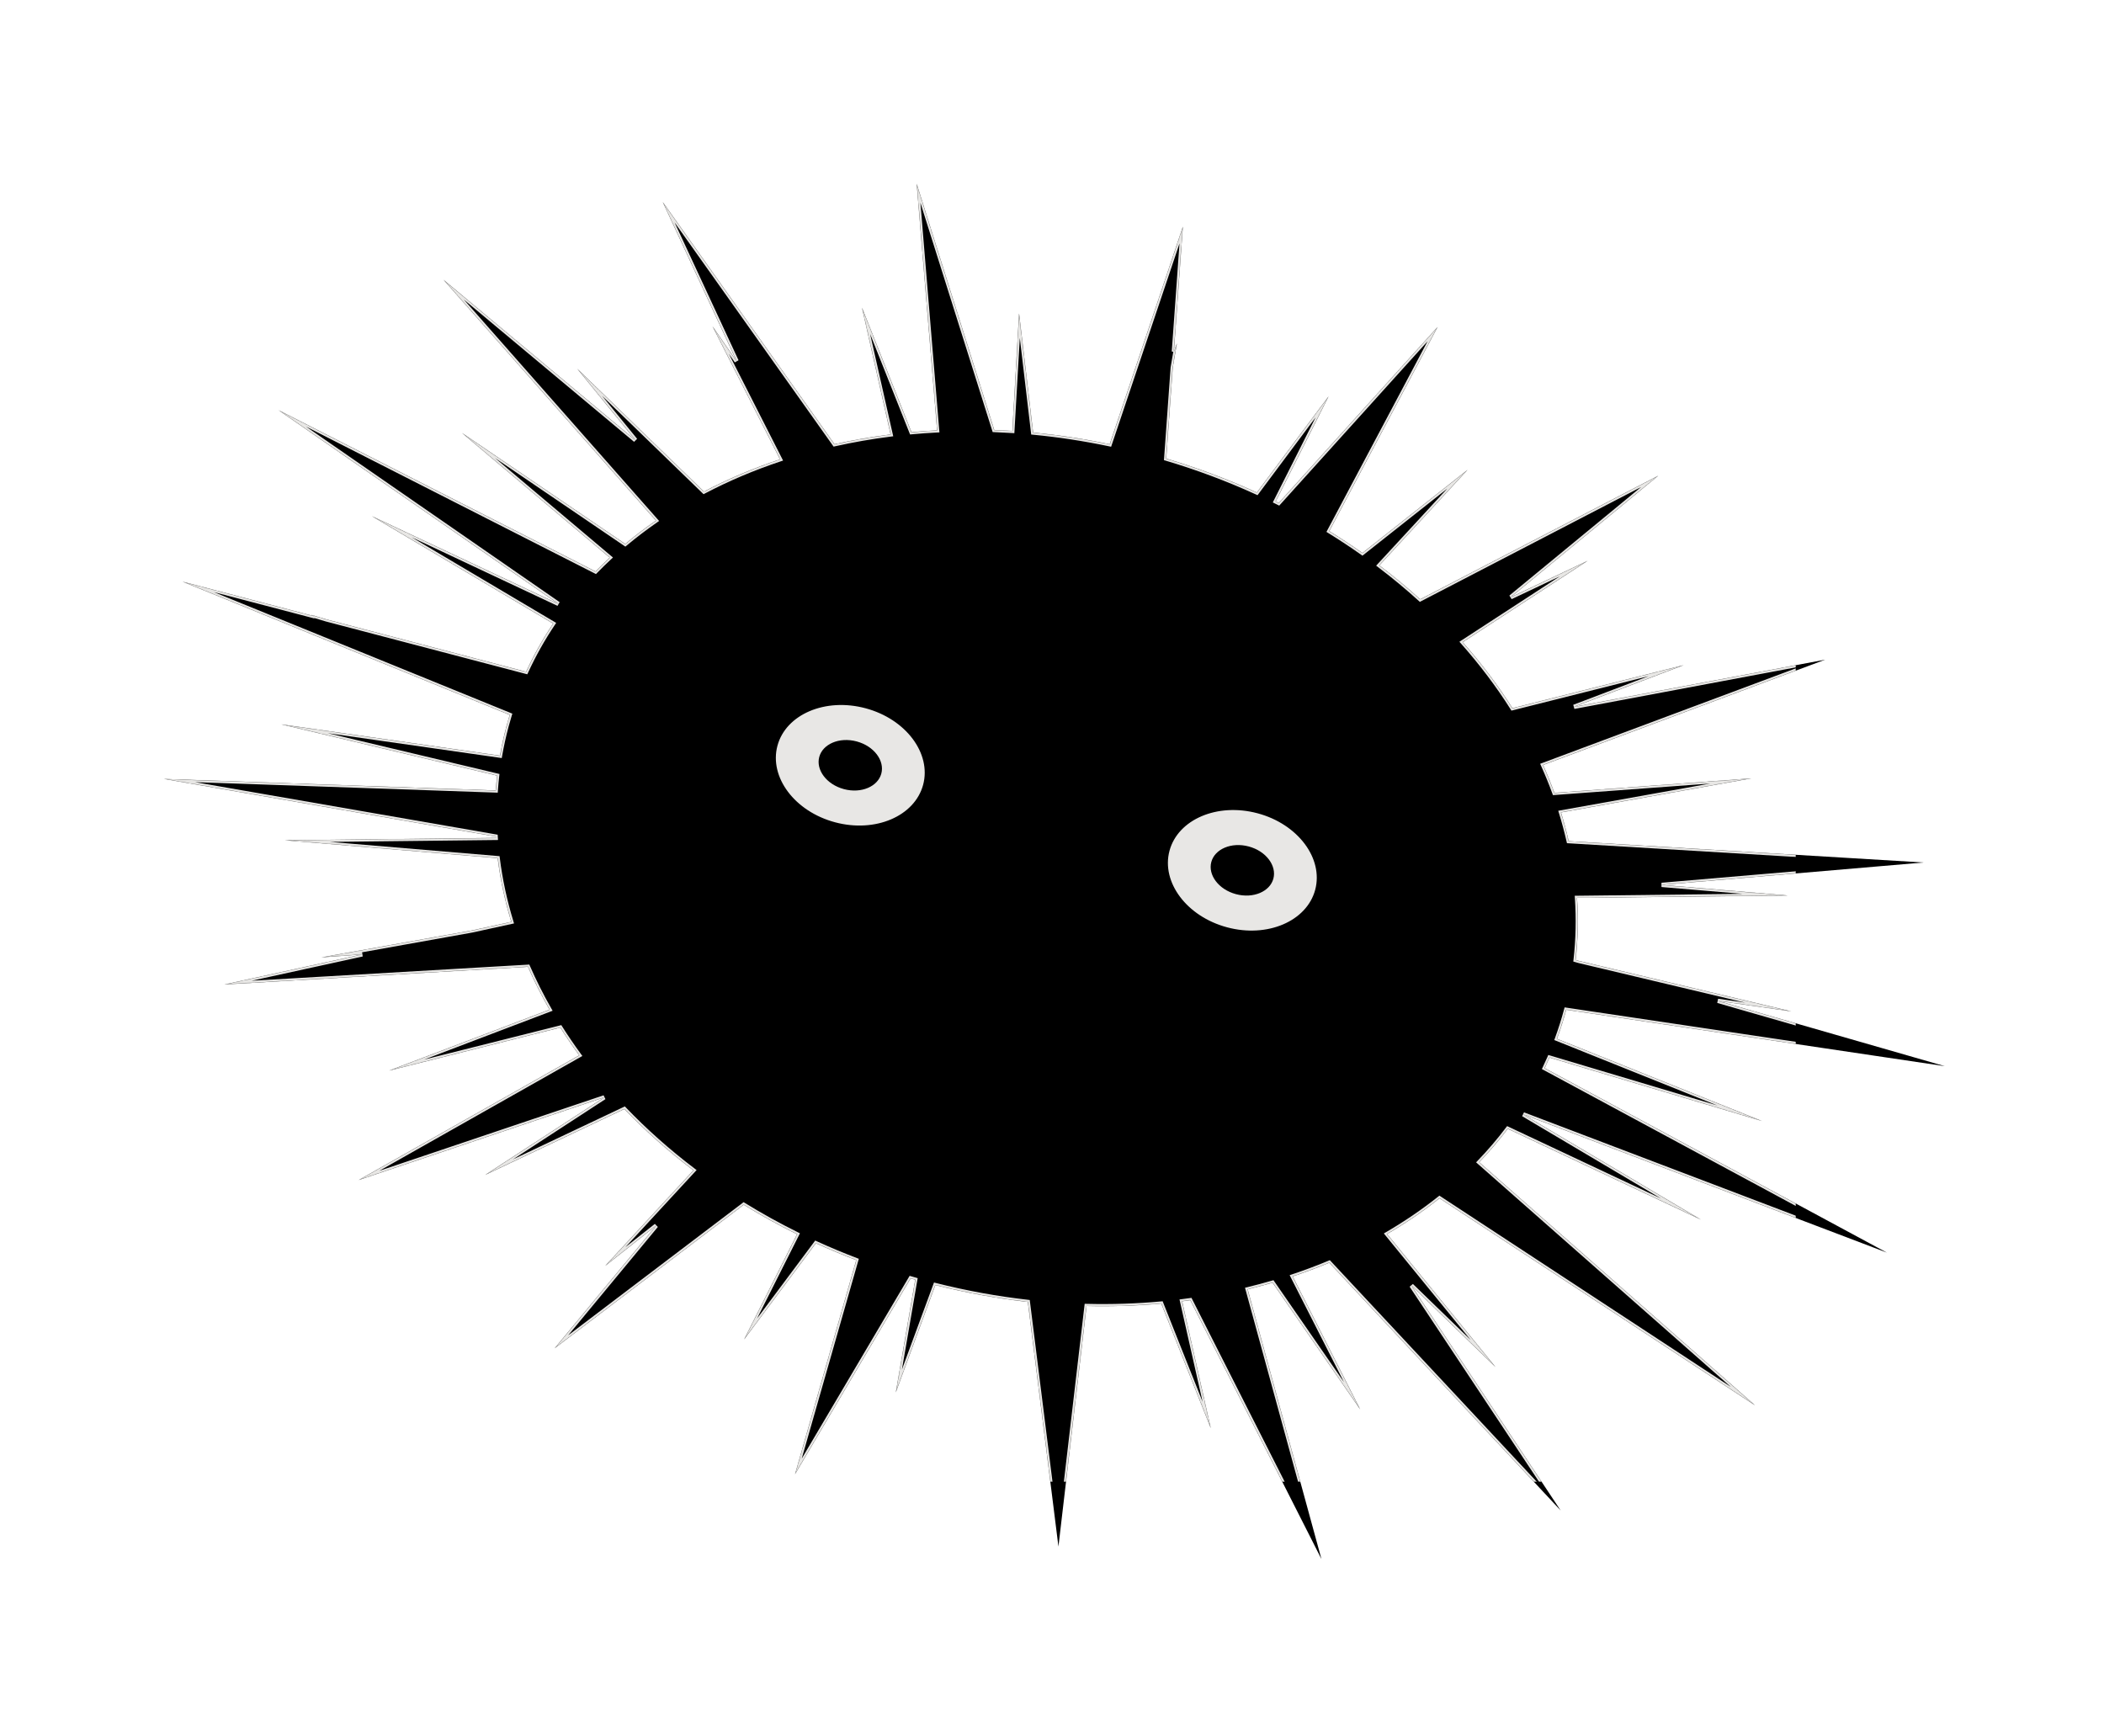 <svg width="3515" height="2901" viewBox="0 0 3515 2901" fill="none" xmlns="http://www.w3.org/2000/svg">
<mask id="path-1-inside-1_250_1361" fill="white">
<path fill-rule="evenodd" clip-rule="evenodd" d="M2220.74 887.43L2401.66 546.381L2136.27 840.386C2134.58 839.54 2132.89 838.698 2131.2 837.86L2219.6 662.243L2099.73 822.899C2051.64 800.933 2001.06 781.895 1948.3 766.204L1959.22 614.151L1966.17 573.816L1961.14 587.494L1976.12 378.83L1853.89 742.277C1810.97 733.258 1768.24 726.785 1725.97 722.75L1702.49 523.685L1691.24 719.976C1681.15 719.326 1671.08 718.816 1661.05 718.443L1531.45 307.098L1565.56 719.061C1551.19 719.79 1536.91 720.805 1522.74 722.103L1440.07 514.042L1487.88 725.89C1456 729.902 1424.73 735.361 1394.18 742.209L1107.19 337.56L1230.57 603.437L1190.38 545.309L1303.15 767.449C1258.55 782.302 1216.01 800.331 1176.02 821.329L964.331 616.119L1061.61 735.468L741.012 467.508L1095.8 869.824C1078 882.152 1060.9 895.163 1044.56 908.833L771.808 723.378L1018.64 931.653C1010.52 939.184 1002.61 946.894 994.928 954.776L465.466 685.397L932.916 1009.03L621.224 862.397L924.089 1041.88C906.953 1067.46 891.836 1094.33 878.925 1122.42L544.967 1034.81L519.158 1027.1L525.926 1029.81L305.032 971.865L851.55 1194.48C849.697 1200.57 847.941 1206.71 846.284 1212.9C841.863 1229.4 838.215 1245.96 835.321 1262.56L470.073 1210.29L830.516 1295.94C829.577 1304.2 828.82 1312.46 828.243 1320.73L273.966 1301.46L828.014 1397.71C828.062 1398.46 828.11 1399.21 828.161 1399.96L476.112 1403.96L831.399 1433.83C835.847 1469.63 843.51 1505.18 854.195 1540.24L788.423 1554.61L537.013 1599.65L605.196 1594.62L375.029 1644.89L882.013 1615.36C892.602 1639.59 904.635 1663.48 918.045 1686.93L650.113 1788.8L936.087 1716.91C945.995 1732.59 956.525 1748.04 967.655 1763.25L599.239 1971.65L1009.49 1833.48L810.469 1963.14L1043.1 1852.99C1077.96 1889.36 1116.53 1923.69 1158.44 1955.47L1011.07 2115.07L1096.25 2047.73L926.676 2252.7L1242.48 2012.96C1271.02 2030.54 1300.75 2047.01 1331.59 2062.26L1243.16 2237.93L1363.06 2077.22C1385.01 2087.25 1407.48 2096.67 1430.45 2105.44L1328.24 2463.07L1521.33 2135.93C1523.89 2136.68 1526.45 2137.41 1529.02 2138.14L1496.58 2326.35L1562.6 2147.14C1614.4 2160.21 1666.06 2169.55 1717.12 2175.32L1768.26 2584.06L1815.27 2182.1C1857.55 2183.15 1899.22 2181.75 1940 2178.02L2022.69 2386.13L1974.87 2174.23C1979.41 2173.66 1983.95 2173.06 1988.47 2172.43L2207.64 2604.93L2084.38 2154.23C2098.42 2150.84 2112.3 2147.14 2126 2143.16L2272.38 2354.86L2159.59 2132.68C2180.44 2125.74 2200.83 2118.11 2220.73 2109.8L2607.32 2523.82L2357.95 2147.87L2498.43 2284.05L2317.33 2061.87C2348.32 2043.81 2377.59 2023.86 2404.9 2002.15L2931.81 2347.93L2471.2 1941.89C2488.26 1924.12 2504.2 1905.48 2518.92 1886L2841.53 2037.77L2544.75 1861.9L3152.26 2092.91L2580.59 1784.67C2583.37 1778.85 2586.05 1772.96 2588.63 1767.03L2943.6 1873.07L2601.16 1735.71C2606.95 1719.89 2612.08 1703.72 2616.5 1687.22C2616.5 1687.21 2616.5 1687.2 2616.51 1687.19L3249.09 1781.4L2869.84 1672.3L2992.68 1689.88L2637.7 1605.52L2632.29 1603.97C2636.21 1569.39 2636.93 1534.73 2634.63 1500.21L2986.64 1496.21L2776 1478.5L3213.7 1441.08L2620.69 1405.41C2617.04 1389.34 2612.76 1373.36 2607.85 1357.47L2925.74 1300.52L2596.82 1324.76C2591.09 1309.11 2584.77 1293.58 2577.86 1278.19L3049.22 1102.2L2629.58 1180.97L2812.64 1111.37L2526.72 1183.24C2502.58 1145.06 2474.76 1108.18 2443.56 1073.02L2652.29 937.027L2523.89 997.828L2770.28 794.864L2372.6 1001.31C2350.98 981.66 2328.21 962.747 2304.35 944.659L2451.68 785.104L2276.06 923.951C2258.17 911.313 2239.72 899.128 2220.74 887.43Z"/>
</mask>
<path fill-rule="evenodd" clip-rule="evenodd" d="M2220.74 887.43L2401.66 546.381L2136.27 840.386C2134.58 839.54 2132.89 838.698 2131.2 837.86L2219.6 662.243L2099.73 822.899C2051.64 800.933 2001.06 781.895 1948.3 766.204L1959.22 614.151L1966.17 573.816L1961.14 587.494L1976.12 378.83L1853.89 742.277C1810.97 733.258 1768.24 726.785 1725.97 722.75L1702.49 523.685L1691.24 719.976C1681.15 719.326 1671.08 718.816 1661.05 718.443L1531.45 307.098L1565.56 719.061C1551.19 719.79 1536.91 720.805 1522.74 722.103L1440.07 514.042L1487.88 725.89C1456 729.902 1424.73 735.361 1394.18 742.209L1107.19 337.56L1230.57 603.437L1190.38 545.309L1303.15 767.449C1258.55 782.302 1216.01 800.331 1176.02 821.329L964.331 616.119L1061.61 735.468L741.012 467.508L1095.8 869.824C1078 882.152 1060.9 895.163 1044.56 908.833L771.808 723.378L1018.64 931.653C1010.52 939.184 1002.61 946.894 994.928 954.776L465.466 685.397L932.916 1009.03L621.224 862.397L924.089 1041.88C906.953 1067.46 891.836 1094.33 878.925 1122.42L544.967 1034.81L519.158 1027.1L525.926 1029.81L305.032 971.865L851.55 1194.48C849.697 1200.57 847.941 1206.71 846.284 1212.9C841.863 1229.4 838.215 1245.96 835.321 1262.56L470.073 1210.29L830.516 1295.94C829.577 1304.2 828.82 1312.46 828.243 1320.73L273.966 1301.46L828.014 1397.71C828.062 1398.46 828.11 1399.21 828.161 1399.96L476.112 1403.96L831.399 1433.83C835.847 1469.63 843.51 1505.18 854.195 1540.24L788.423 1554.61L537.013 1599.65L605.196 1594.62L375.029 1644.89L882.013 1615.36C892.602 1639.59 904.635 1663.48 918.045 1686.93L650.113 1788.8L936.087 1716.91C945.995 1732.59 956.525 1748.04 967.655 1763.25L599.239 1971.65L1009.49 1833.48L810.469 1963.14L1043.1 1852.99C1077.96 1889.36 1116.53 1923.69 1158.44 1955.47L1011.07 2115.07L1096.25 2047.73L926.676 2252.7L1242.48 2012.96C1271.02 2030.54 1300.75 2047.01 1331.59 2062.26L1243.16 2237.93L1363.06 2077.22C1385.01 2087.25 1407.48 2096.67 1430.45 2105.44L1328.24 2463.07L1521.33 2135.93C1523.89 2136.68 1526.45 2137.41 1529.02 2138.14L1496.58 2326.35L1562.6 2147.14C1614.4 2160.21 1666.06 2169.55 1717.12 2175.32L1768.26 2584.06L1815.27 2182.1C1857.55 2183.15 1899.22 2181.75 1940 2178.02L2022.69 2386.13L1974.87 2174.23C1979.41 2173.66 1983.95 2173.06 1988.47 2172.43L2207.64 2604.93L2084.38 2154.23C2098.42 2150.84 2112.3 2147.14 2126 2143.16L2272.38 2354.86L2159.59 2132.68C2180.44 2125.74 2200.83 2118.11 2220.73 2109.8L2607.32 2523.82L2357.95 2147.87L2498.43 2284.05L2317.33 2061.87C2348.32 2043.81 2377.59 2023.86 2404.9 2002.15L2931.81 2347.93L2471.2 1941.89C2488.26 1924.12 2504.2 1905.48 2518.92 1886L2841.53 2037.77L2544.75 1861.9L3152.26 2092.91L2580.59 1784.67C2583.37 1778.85 2586.05 1772.96 2588.63 1767.03L2943.6 1873.07L2601.16 1735.71C2606.95 1719.89 2612.08 1703.72 2616.5 1687.22C2616.5 1687.21 2616.5 1687.2 2616.51 1687.19L3249.09 1781.4L2869.84 1672.3L2992.68 1689.88L2637.7 1605.52L2632.29 1603.97C2636.21 1569.39 2636.93 1534.73 2634.63 1500.21L2986.64 1496.21L2776 1478.5L3213.7 1441.08L2620.69 1405.41C2617.04 1389.34 2612.76 1373.36 2607.85 1357.47L2925.74 1300.52L2596.82 1324.76C2591.09 1309.11 2584.77 1293.58 2577.86 1278.19L3049.22 1102.2L2629.58 1180.97L2812.64 1111.37L2526.72 1183.24C2502.58 1145.06 2474.76 1108.18 2443.56 1073.02L2652.29 937.027L2523.89 997.828L2770.28 794.864L2372.6 1001.31C2350.98 981.66 2328.21 962.747 2304.35 944.659L2451.68 785.104L2276.06 923.951C2258.17 911.313 2239.72 899.128 2220.74 887.43Z" fill="black"/>
<path d="M2401.66 546.381L2404.83 548.061L2399 543.978L2401.66 546.381ZM2220.74 887.43L2217.57 885.75L2216 888.719L2218.86 890.482L2220.74 887.43ZM2136.27 840.386L2134.67 843.592L2137.1 844.814L2138.93 842.788L2136.27 840.386ZM2131.2 837.86L2127.99 836.248L2126.37 839.473L2129.61 841.074L2131.2 837.86ZM2219.6 662.243L2222.8 663.856L2216.72 660.099L2219.6 662.243ZM2099.73 822.899L2098.24 826.16L2100.88 827.363L2102.61 825.043L2099.73 822.899ZM1948.3 766.204L1944.73 765.947L1944.52 768.819L1947.28 769.641L1948.3 766.204ZM1959.22 614.151L1955.69 613.542L1955.66 613.717L1955.65 613.895L1959.22 614.151ZM1966.17 573.816L1969.71 574.425L1962.81 572.576L1966.17 573.816ZM1961.14 587.494L1957.56 587.237L1964.5 588.733L1961.14 587.494ZM1976.12 378.83L1979.69 379.086L1972.72 377.687L1976.12 378.83ZM1853.89 742.277L1853.15 745.787L1856.27 746.442L1857.29 743.42L1853.89 742.277ZM1725.97 722.75L1722.41 723.17L1722.74 726.045L1725.63 726.32L1725.97 722.75ZM1702.49 523.685L1706.05 523.265L1698.91 523.48L1702.49 523.685ZM1691.24 719.976L1691.01 723.554L1694.61 723.786L1694.82 720.181L1691.24 719.976ZM1661.05 718.443L1657.63 719.521L1658.39 721.933L1660.92 722.027L1661.05 718.443ZM1531.45 307.098L1534.87 306.021L1527.88 307.394L1531.45 307.098ZM1565.56 719.061L1565.74 722.642L1569.44 722.455L1569.13 718.765L1565.56 719.061ZM1522.74 722.103L1519.41 723.427L1520.4 725.918L1523.07 725.674L1522.74 722.103ZM1440.07 514.042L1443.4 512.718L1436.57 514.832L1440.07 514.042ZM1487.88 725.89L1488.33 729.448L1492.25 728.954L1491.38 725.101L1487.88 725.89ZM1394.18 742.209L1391.26 744.284L1392.64 746.23L1394.97 745.708L1394.18 742.209ZM1107.19 337.56L1110.11 335.485L1103.93 339.069L1107.19 337.56ZM1230.57 603.437L1227.62 605.476L1233.82 601.928L1230.57 603.437ZM1190.38 545.309L1193.33 543.27L1187.18 546.932L1190.38 545.309ZM1303.15 767.449L1304.28 770.851L1308.23 769.536L1306.35 765.826L1303.15 767.449ZM1176.02 821.329L1173.52 823.903L1175.39 825.71L1177.69 824.503L1176.02 821.329ZM964.331 616.119L966.827 613.545L961.551 618.385L964.331 616.119ZM1061.61 735.468L1059.31 738.219L1064.39 733.203L1061.61 735.468ZM741.012 467.508L743.311 464.757L738.322 469.88L741.012 467.508ZM1095.8 869.824L1097.84 872.772L1101.15 870.476L1098.49 867.453L1095.8 869.824ZM1044.56 908.833L1042.54 911.798L1044.78 913.321L1046.86 911.584L1044.56 908.833ZM771.808 723.378L773.825 720.412L769.496 726.118L771.808 723.378ZM1018.64 931.653L1021.08 934.282L1024.05 931.526L1020.96 928.912L1018.64 931.653ZM994.928 954.776L993.302 957.972L995.654 959.169L997.496 957.279L994.928 954.776ZM465.466 685.397L467.092 682.201L463.424 688.345L465.466 685.397ZM932.916 1009.03L931.389 1012.27L934.957 1006.08L932.916 1009.03ZM621.224 862.397L622.75 859.152L619.396 865.481L621.224 862.397ZM924.089 1041.88L927.068 1043.88L929.177 1040.73L925.917 1038.8L924.089 1041.88ZM878.925 1122.42L878.015 1125.89L880.926 1126.65L882.183 1123.92L878.925 1122.42ZM544.967 1034.81L543.941 1038.25L543.998 1038.26L544.057 1038.28L544.967 1034.81ZM519.158 1027.1L520.185 1023.66L517.823 1030.43L519.158 1027.1ZM525.926 1029.81L525.016 1033.28L527.261 1026.49L525.926 1029.81ZM305.032 971.865L305.942 968.397L303.679 975.186L305.032 971.865ZM851.55 1194.48L854.98 1195.52L855.933 1192.39L852.903 1191.16L851.55 1194.48ZM835.321 1262.56L834.814 1266.11L838.257 1266.6L838.854 1263.17L835.321 1262.56ZM470.073 1210.29L470.581 1206.74L469.244 1213.78L470.073 1210.29ZM830.516 1295.94L834.079 1296.35L834.439 1293.19L831.345 1292.46L830.516 1295.94ZM828.243 1320.73L828.119 1324.31L831.579 1324.43L831.82 1320.98L828.243 1320.73ZM273.966 1301.46L274.091 1297.88L273.352 1304.99L273.966 1301.46ZM828.014 1397.71L831.593 1397.48L831.415 1394.66L828.628 1394.17L828.014 1397.71ZM828.161 1399.96L828.201 1403.54L831.991 1403.5L831.738 1399.72L828.161 1399.96ZM476.112 1403.96L476.071 1400.38L475.812 1407.53L476.112 1403.96ZM831.399 1433.83L834.958 1433.39L834.599 1430.5L831.7 1430.26L831.399 1433.83ZM854.195 1540.24L854.96 1543.74L858.758 1542.91L857.625 1539.2L854.195 1540.24ZM788.423 1554.61L789.055 1558.14L789.122 1558.12L789.188 1558.11L788.423 1554.61ZM537.013 1599.65L536.38 1596.12L537.276 1603.22L537.013 1599.65ZM605.196 1594.62L605.961 1598.13L604.933 1591.05L605.196 1594.62ZM375.029 1644.89L374.263 1641.39L375.237 1648.47L375.029 1644.89ZM882.013 1615.36L885.299 1613.93L884.299 1611.64L881.805 1611.78L882.013 1615.36ZM918.045 1686.93L919.319 1690.28L923.239 1688.79L921.158 1685.15L918.045 1686.93ZM650.113 1788.8L648.839 1785.45L650.987 1792.27L650.113 1788.8ZM936.087 1716.91L939.118 1715L937.731 1712.8L935.213 1713.44L936.087 1716.91ZM967.655 1763.25L969.42 1766.37L972.93 1764.38L970.548 1761.13L967.655 1763.25ZM599.239 1971.65L597.474 1968.53L600.384 1975.05L599.239 1971.65ZM1009.49 1833.48L1011.44 1836.48L1008.34 1830.08L1009.49 1833.48ZM810.469 1963.14L808.512 1960.14L812.004 1966.38L810.469 1963.14ZM1043.1 1852.99L1045.69 1850.51L1043.9 1848.64L1041.56 1849.75L1043.1 1852.99ZM1158.44 1955.47L1161.08 1957.9L1163.76 1955L1160.61 1952.61L1158.44 1955.47ZM1011.07 2115.07L1008.44 2112.63L1013.3 2117.88L1011.07 2115.07ZM1096.25 2047.73L1099.01 2050.02L1094.02 2044.92L1096.25 2047.73ZM926.676 2252.7L923.913 2250.42L928.844 2255.56L926.676 2252.7ZM1242.48 2012.96L1244.37 2009.91L1242.27 2008.62L1240.32 2010.11L1242.48 2012.96ZM1331.59 2062.26L1334.79 2063.87L1336.41 2060.65L1333.18 2059.05L1331.59 2062.26ZM1243.16 2237.93L1239.96 2236.31L1246.03 2240.07L1243.16 2237.93ZM1363.06 2077.22L1364.55 2073.96L1361.91 2072.76L1360.18 2075.08L1363.06 2077.22ZM1430.45 2105.44L1433.89 2106.42L1434.8 2103.26L1431.73 2102.09L1430.45 2105.44ZM1328.24 2463.07L1324.8 2462.08L1331.33 2464.89L1328.24 2463.07ZM1521.33 2135.93L1522.33 2132.49L1519.66 2131.71L1518.24 2134.11L1521.33 2135.93ZM1529.02 2138.14L1532.56 2138.75L1533.1 2135.57L1530 2134.69L1529.02 2138.14ZM1496.58 2326.35L1493.05 2325.75L1499.95 2327.59L1496.58 2326.35ZM1562.6 2147.14L1563.47 2143.66L1560.35 2142.87L1559.23 2145.9L1562.6 2147.14ZM1717.12 2175.32L1720.68 2174.87L1720.33 2172.07L1717.52 2171.75L1717.12 2175.32ZM1768.26 2584.06L1764.71 2584.51L1771.83 2584.48L1768.26 2584.06ZM1815.27 2182.1L1815.36 2178.51L1812.08 2178.43L1811.7 2181.68L1815.27 2182.1ZM1940 2178.02L1943.33 2176.7L1942.34 2174.21L1939.67 2174.45L1940 2178.02ZM2022.69 2386.13L2019.36 2387.45L2026.19 2385.34L2022.69 2386.13ZM1974.87 2174.23L1974.42 2170.68L1970.5 2171.17L1971.37 2175.02L1974.87 2174.23ZM1988.47 2172.43L1991.67 2170.81L1990.51 2168.52L1987.97 2168.88L1988.47 2172.43ZM2207.64 2604.93L2204.44 2606.55L2211.1 2603.98L2207.64 2604.93ZM2084.38 2154.23L2083.53 2150.75L2079.94 2151.62L2080.92 2155.18L2084.38 2154.23ZM2126 2143.16L2128.95 2141.12L2127.48 2138.99L2125 2139.71L2126 2143.16ZM2272.38 2354.86L2269.43 2356.9L2275.58 2353.24L2272.38 2354.86ZM2159.59 2132.68L2158.46 2129.28L2154.51 2130.6L2156.39 2134.31L2159.59 2132.68ZM2220.73 2109.8L2223.35 2107.35L2221.65 2105.53L2219.35 2106.49L2220.73 2109.8ZM2607.32 2523.82L2604.7 2526.27L2610.31 2521.84L2607.32 2523.82ZM2357.95 2147.87L2360.44 2145.3L2354.96 2149.85L2357.95 2147.87ZM2498.43 2284.05L2495.93 2286.63L2501.21 2281.79L2498.43 2284.05ZM2317.33 2061.87L2315.52 2058.77L2311.9 2060.89L2314.55 2064.14L2317.33 2061.87ZM2404.9 2002.15L2406.87 1999.15L2404.7 1997.73L2402.67 1999.35L2404.9 2002.15ZM2931.81 2347.93L2929.84 2350.93L2934.18 2345.24L2931.81 2347.93ZM2471.2 1941.89L2468.61 1939.4L2466.02 1942.1L2468.83 1944.58L2471.2 1941.89ZM2518.92 1886L2520.45 1882.76L2517.81 1881.52L2516.06 1883.84L2518.92 1886ZM2841.53 2037.77L2840.01 2041.02L2843.36 2034.69L2841.53 2037.77ZM2544.75 1861.9L2546.03 1858.54L2542.93 1864.98L2544.75 1861.9ZM3152.26 2092.91L3150.99 2096.26L3153.96 2089.75L3152.26 2092.91ZM2580.59 1784.67L2577.36 1783.13L2575.89 1786.21L2578.89 1787.83L2580.59 1784.67ZM2588.63 1767.03L2589.66 1763.59L2586.61 1762.68L2585.34 1765.6L2588.63 1767.03ZM2943.6 1873.07L2942.57 1876.51L2944.93 1869.74L2943.6 1873.07ZM2601.16 1735.71L2597.79 1734.48L2596.6 1737.75L2599.83 1739.04L2601.16 1735.71ZM2616.51 1687.19L2617.03 1683.65L2613.87 1683.18L2613.04 1686.27L2616.51 1687.19ZM3249.09 1781.4L3248.56 1784.94L3250.08 1777.95L3249.09 1781.4ZM2869.84 1672.3L2870.35 1668.75L2868.85 1675.75L2869.84 1672.3ZM2992.68 1689.88L2992.18 1693.43L2993.51 1686.39L2992.68 1689.88ZM2637.7 1605.52L2636.71 1608.97L2636.79 1608.99L2636.87 1609.01L2637.7 1605.52ZM2632.29 1603.97L2628.73 1603.56L2628.39 1606.57L2631.3 1607.41L2632.29 1603.97ZM2634.63 1500.21L2634.58 1496.63L2630.79 1496.67L2631.05 1500.45L2634.63 1500.21ZM2986.64 1496.21L2986.69 1499.79L2986.95 1492.64L2986.64 1496.21ZM2776 1478.5L2775.7 1474.93L2775.7 1482.07L2776 1478.5ZM3213.7 1441.08L3214 1444.65L3213.91 1437.5L3213.7 1441.08ZM2620.69 1405.41L2617.19 1406.2L2617.79 1408.82L2620.47 1408.99L2620.69 1405.41ZM2607.85 1357.47L2607.22 1353.95L2603.23 1354.66L2604.42 1358.53L2607.85 1357.47ZM2925.74 1300.52L2926.38 1304.05L2925.48 1296.95L2925.74 1300.52ZM2596.82 1324.76L2593.45 1325.99L2594.38 1328.53L2597.08 1328.33L2596.82 1324.76ZM2577.86 1278.19L2576.61 1274.83L2573.02 1276.17L2574.59 1279.66L2577.86 1278.19ZM3049.22 1102.2L3050.48 1105.56L3048.56 1098.68L3049.22 1102.2ZM2629.58 1180.97L2628.3 1177.62L2630.24 1184.5L2629.58 1180.97ZM2812.64 1111.37L2813.92 1114.72L2811.77 1107.9L2812.64 1111.37ZM2526.72 1183.24L2523.69 1185.16L2525.08 1187.35L2527.59 1186.72L2526.72 1183.24ZM2443.56 1073.02L2441.6 1070.01L2438.12 1072.28L2440.88 1075.4L2443.56 1073.02ZM2652.29 937.027L2654.24 940.031L2650.75 933.786L2652.29 937.027ZM2523.89 997.828L2521.61 995.061L2525.42 1001.07L2523.89 997.828ZM2770.28 794.864L2772.56 797.632L2768.63 791.682L2770.28 794.864ZM2372.6 1001.31L2370.19 1003.96L2372.04 1005.64L2374.25 1004.49L2372.6 1001.31ZM2304.35 944.659L2301.72 942.227L2299.04 945.129L2302.19 947.517L2304.35 944.659ZM2451.68 785.104L2454.32 787.536L2449.46 782.291L2451.68 785.104ZM2276.06 923.951L2273.99 926.88L2276.18 928.426L2278.28 926.764L2276.06 923.951ZM2398.5 544.701L2217.57 885.75L2223.91 889.11L2404.83 548.061L2398.5 544.701ZM2138.93 842.788L2404.33 548.784L2399 543.978L2133.61 837.983L2138.93 842.788ZM2137.88 837.18C2136.18 836.332 2134.49 835.487 2132.79 834.646L2129.61 841.074C2131.3 841.91 2132.98 842.749 2134.67 843.592L2137.88 837.18ZM2134.4 839.472L2222.8 663.856L2216.39 660.631L2127.99 836.248L2134.4 839.472ZM2216.72 660.099L2096.86 820.755L2102.61 825.043L2222.47 664.388L2216.72 660.099ZM2101.22 819.637C2052.98 797.602 2002.24 778.505 1949.33 762.767L1947.28 769.641C1999.88 785.284 2050.3 804.264 2098.24 826.16L2101.22 819.637ZM1955.65 613.895L1944.73 765.947L1951.88 766.46L1962.8 614.408L1955.65 613.895ZM1962.76 614.76L1969.71 574.425L1962.64 573.207L1955.69 613.542L1962.76 614.76ZM1962.81 572.576L1957.77 586.254L1964.5 588.733L1969.54 575.055L1962.81 572.576ZM1972.54 378.573L1957.56 587.237L1964.71 587.751L1979.69 379.086L1972.54 378.573ZM1857.29 743.42L1979.52 379.973L1972.72 377.687L1850.49 741.134L1857.29 743.42ZM1854.63 738.768C1811.58 729.722 1768.72 723.228 1726.31 719.181L1725.63 726.32C1767.77 730.341 1810.36 736.795 1853.15 745.787L1854.63 738.768ZM1729.53 722.33L1706.05 523.265L1698.93 524.105L1722.41 723.17L1729.53 722.33ZM1698.91 523.48L1687.66 719.77L1694.82 720.181L1706.07 523.89L1698.91 523.48ZM1691.47 716.397C1681.34 715.746 1671.25 715.234 1661.19 714.86L1660.92 722.027C1670.92 722.398 1680.95 722.907 1691.01 723.554L1691.47 716.397ZM1528.03 308.176L1657.63 719.521L1664.47 717.366L1534.87 306.021L1528.03 308.176ZM1569.13 718.765L1535.03 306.802L1527.88 307.394L1561.99 719.357L1569.13 718.765ZM1565.38 715.48C1550.96 716.211 1536.63 717.23 1522.41 718.532L1523.07 725.674C1537.19 724.381 1551.42 723.369 1565.74 722.642L1565.38 715.48ZM1526.07 720.779L1443.4 512.718L1436.73 515.366L1519.41 723.427L1526.07 720.779ZM1436.57 514.832L1484.38 726.68L1491.38 725.101L1443.56 513.253L1436.57 514.832ZM1487.43 722.333C1455.44 726.359 1424.05 731.837 1393.4 738.71L1394.97 745.708C1425.4 738.885 1456.56 733.446 1488.33 729.448L1487.43 722.333ZM1104.26 339.634L1391.26 744.284L1397.11 740.135L1110.11 335.485L1104.26 339.634ZM1233.82 601.928L1110.44 336.051L1103.93 339.069L1227.32 604.946L1233.82 601.928ZM1233.52 601.398L1193.33 543.27L1187.43 547.349L1227.62 605.476L1233.52 601.398ZM1187.18 546.932L1299.95 769.072L1306.35 765.826L1193.57 543.686L1187.18 546.932ZM1302.01 764.047C1257.24 778.959 1214.52 797.062 1174.35 818.154L1177.69 824.503C1217.5 803.599 1259.86 785.646 1304.28 770.851L1302.01 764.047ZM1178.52 818.754L966.827 613.545L961.835 618.694L1173.52 823.903L1178.52 818.754ZM961.551 618.385L1058.83 737.734L1064.39 733.203L967.11 613.854L961.551 618.385ZM738.712 470.26L1059.31 738.219L1063.91 732.717L743.311 464.757L738.712 470.26ZM1098.49 867.453L743.701 465.137L738.322 469.88L1093.11 872.196L1098.49 867.453ZM1093.76 866.877C1075.87 879.264 1058.69 892.341 1042.26 906.083L1046.86 911.584C1063.12 897.984 1080.13 885.039 1097.84 872.772L1093.76 866.877ZM1046.58 905.868L773.825 720.412L769.792 726.343L1042.54 911.798L1046.58 905.868ZM769.496 726.118L1016.33 934.393L1020.96 928.912L774.121 720.637L769.496 726.118ZM1016.21 929.023C1008.04 936.596 1000.09 944.347 992.361 952.273L997.496 957.279C1005.14 949.44 1013 941.773 1021.08 934.282L1016.21 929.023ZM463.84 688.593L993.302 957.972L996.554 951.581L467.092 682.201L463.84 688.593ZM934.957 1006.08L467.507 682.449L463.424 688.345L930.875 1011.98L934.957 1006.08ZM934.442 1005.78L622.75 859.152L619.697 865.641L931.389 1012.27L934.442 1005.78ZM619.396 865.481L922.261 1044.96L925.917 1038.8L623.052 859.312L619.396 865.481ZM921.11 1039.88C903.87 1065.62 888.659 1092.66 875.667 1120.92L882.183 1123.92C895.013 1096 910.036 1069.3 927.068 1043.88L921.11 1039.88ZM544.057 1038.28L878.015 1125.89L879.835 1118.95L545.877 1031.34L544.057 1038.28ZM545.993 1031.37L520.185 1023.66L518.132 1030.54L543.941 1038.25L545.993 1031.37ZM517.823 1030.43L524.591 1033.14L527.261 1026.49L520.493 1023.77L517.823 1030.43ZM304.122 975.334L525.016 1033.28L526.836 1026.35L305.942 968.397L304.122 975.334ZM852.903 1191.16L306.385 968.545L303.679 975.186L850.197 1197.8L852.903 1191.16ZM848.119 1193.44C846.255 1199.57 844.488 1205.74 842.821 1211.97L849.748 1213.82C851.395 1207.68 853.139 1201.58 854.98 1195.52L848.119 1193.44ZM842.821 1211.97C838.372 1228.57 834.701 1245.24 831.789 1261.94L838.854 1263.17C841.729 1246.68 845.354 1230.22 849.748 1213.82L842.821 1211.97ZM835.829 1259.01L470.581 1206.74L469.565 1213.84L834.814 1266.11L835.829 1259.01ZM469.244 1213.78L829.687 1299.43L831.345 1292.46L470.902 1206.8L469.244 1213.78ZM826.954 1295.54C826.008 1303.85 825.247 1312.16 824.666 1320.48L831.82 1320.98C832.393 1312.77 833.146 1304.56 834.079 1296.35L826.954 1295.54ZM273.842 1305.04L828.119 1324.31L828.368 1317.15L274.091 1297.88L273.842 1305.04ZM828.628 1394.17L274.58 1297.93L273.352 1304.99L827.401 1401.24L828.628 1394.17ZM824.436 1397.93C824.483 1398.69 824.532 1399.44 824.583 1400.2L831.738 1399.72C831.688 1398.97 831.64 1398.23 831.593 1397.48L824.436 1397.93ZM828.12 1396.37L476.071 1400.38L476.153 1407.55L828.201 1403.54L828.12 1396.37ZM475.812 1407.53L831.099 1437.41L831.7 1430.26L476.412 1400.39L475.812 1407.53ZM827.841 1434.27C832.315 1470.28 840.022 1506.04 850.765 1541.29L857.625 1539.2C846.998 1504.33 839.379 1468.97 834.958 1433.39L827.841 1434.27ZM789.188 1558.11L854.96 1543.74L853.43 1536.74L787.658 1551.1L789.188 1558.11ZM787.791 1551.08L536.38 1596.12L537.645 1603.18L789.055 1558.14L787.791 1551.08ZM537.276 1603.22L605.46 1598.2L604.933 1591.05L536.749 1596.07L537.276 1603.22ZM375.794 1648.4L605.961 1598.13L604.431 1591.12L374.263 1641.39L375.794 1648.4ZM881.805 1611.78L374.82 1641.31L375.237 1648.47L882.222 1618.94L881.805 1611.78ZM878.728 1616.8C889.369 1641.15 901.461 1665.15 914.932 1688.71L921.158 1685.15C907.81 1661.81 895.834 1638.03 885.299 1613.93L878.728 1616.8ZM916.77 1683.58L648.839 1785.45L651.387 1792.15L919.319 1690.28L916.77 1683.58ZM650.987 1792.27L936.962 1720.39L935.213 1713.44L649.239 1785.32L650.987 1792.27ZM933.057 1718.83C943.009 1734.57 953.584 1750.09 964.761 1765.36L970.548 1761.13C959.466 1745.99 948.982 1730.6 939.118 1715L933.057 1718.83ZM601.005 1974.77L969.42 1766.37L965.889 1760.12L597.474 1968.53L601.005 1974.77ZM1008.34 1830.08L598.095 1968.25L600.384 1975.05L1010.63 1836.88L1008.34 1830.08ZM1007.53 1830.48L808.512 1960.14L812.427 1966.15L1011.44 1836.48L1007.53 1830.48ZM812.004 1966.38L1044.63 1856.23L1041.56 1849.75L808.935 1959.9L812.004 1966.38ZM1040.51 1855.47C1075.5 1891.98 1114.22 1926.44 1156.27 1958.33L1160.61 1952.61C1118.84 1920.94 1080.41 1886.74 1045.69 1850.51L1040.51 1855.47ZM1155.81 1953.04L1008.44 2112.63L1013.71 2117.5L1161.08 1957.9L1155.81 1953.04ZM1013.3 2117.88L1098.47 2050.54L1094.02 2044.92L1008.85 2112.25L1013.3 2117.88ZM929.439 2254.99L1099.01 2050.02L1093.48 2045.44L923.913 2250.42L929.439 2254.99ZM1240.32 2010.11L924.508 2249.85L928.844 2255.56L1244.65 2015.82L1240.32 2010.11ZM1240.6 2016.02C1269.24 2033.65 1299.06 2050.17 1330 2065.47L1333.18 2059.05C1302.44 2043.84 1272.81 2027.43 1244.37 2009.91L1240.6 2016.02ZM1328.38 2060.65L1239.96 2236.31L1246.36 2239.54L1334.79 2063.87L1328.38 2060.65ZM1246.03 2240.07L1365.93 2079.37L1360.18 2075.08L1240.29 2235.78L1246.03 2240.07ZM1361.57 2080.49C1383.59 2090.55 1406.13 2099.99 1429.17 2108.79L1431.73 2102.09C1408.83 2093.35 1386.43 2083.96 1364.55 2073.96L1361.57 2080.49ZM1331.69 2464.05L1433.89 2106.42L1427 2104.45L1324.8 2462.08L1331.69 2464.05ZM1518.24 2134.11L1325.16 2461.25L1331.33 2464.89L1524.42 2137.75L1518.24 2134.11ZM1520.33 2139.38C1522.9 2140.12 1525.47 2140.86 1528.04 2141.59L1530 2134.69C1527.44 2133.97 1524.88 2133.23 1522.33 2132.49L1520.33 2139.38ZM1525.49 2137.53L1493.05 2325.75L1500.12 2326.96L1532.56 2138.75L1525.49 2137.53ZM1499.95 2327.59L1565.96 2148.38L1559.23 2145.9L1493.22 2325.11L1499.95 2327.59ZM1561.72 2150.61C1613.68 2163.73 1665.5 2173.09 1716.72 2178.88L1717.52 2171.75C1666.62 2166 1615.13 2156.7 1563.47 2143.66L1561.72 2150.61ZM1771.82 2583.62L1720.68 2174.87L1713.56 2175.76L1764.71 2584.51L1771.82 2583.62ZM1811.7 2181.68L1764.7 2583.64L1771.83 2584.48L1818.83 2182.51L1811.7 2181.68ZM1815.18 2185.68C1857.6 2186.74 1899.41 2185.34 1940.33 2181.59L1939.67 2174.45C1899.03 2178.17 1857.51 2179.56 1815.36 2178.51L1815.18 2185.68ZM1936.67 2179.34L2019.36 2387.45L2026.02 2384.8L1943.33 2176.7L1936.67 2179.34ZM2026.19 2385.34L1978.36 2173.44L1971.37 2175.02L2019.19 2386.92L2026.19 2385.34ZM1975.31 2177.79C1979.88 2177.22 1984.43 2176.61 1988.97 2175.98L1987.97 2168.88C1983.47 2169.51 1978.95 2170.11 1974.42 2170.68L1975.31 2177.79ZM2210.84 2603.31L1991.67 2170.81L1985.27 2174.05L2204.44 2606.55L2210.84 2603.31ZM2080.92 2155.18L2204.18 2605.87L2211.1 2603.98L2087.83 2153.29L2080.92 2155.18ZM2085.22 2157.72C2099.31 2154.31 2113.25 2150.6 2127 2146.6L2125 2139.71C2111.35 2143.68 2097.52 2147.36 2083.53 2150.75L2085.22 2157.72ZM2123.05 2145.19L2269.43 2356.9L2275.33 2352.82L2128.95 2141.12L2123.05 2145.19ZM2275.58 2353.24L2162.79 2131.06L2156.39 2134.31L2269.18 2356.48L2275.58 2353.24ZM2160.72 2136.09C2181.65 2129.12 2202.13 2121.45 2222.11 2113.11L2219.35 2106.49C2199.53 2114.77 2179.22 2122.37 2158.46 2129.28L2160.72 2136.09ZM2609.94 2521.37L2223.35 2107.35L2218.11 2112.25L2604.7 2526.27L2609.94 2521.37ZM2354.96 2149.85L2604.33 2525.8L2610.31 2521.84L2360.93 2145.89L2354.96 2149.85ZM2355.45 2150.45L2495.93 2286.63L2500.92 2281.48L2360.44 2145.3L2355.45 2150.45ZM2501.21 2281.79L2320.11 2059.61L2314.55 2064.14L2495.65 2286.32L2501.21 2281.79ZM2319.13 2064.97C2350.27 2046.82 2379.68 2026.78 2407.13 2004.96L2402.67 1999.35C2375.5 2020.95 2346.37 2040.79 2315.52 2058.77L2319.13 2064.97ZM2933.77 2344.94L2406.87 1999.15L2402.93 2005.15L2929.84 2350.93L2933.77 2344.94ZM2468.83 1944.58L2929.44 2350.62L2934.18 2345.24L2473.57 1939.2L2468.83 1944.58ZM2473.78 1944.37C2490.95 1926.5 2506.98 1907.75 2521.78 1888.17L2516.06 1883.84C2501.43 1903.2 2485.58 1921.73 2468.61 1939.4L2473.78 1944.37ZM2517.39 1889.25L2840.01 2041.02L2843.06 2034.53L2520.45 1882.76L2517.39 1889.25ZM2843.36 2034.69L2546.58 1858.81L2542.93 1864.98L2839.7 2040.86L2843.36 2034.69ZM3153.53 2089.56L2546.03 1858.54L2543.48 1865.25L3150.99 2096.26L3153.53 2089.56ZM2578.89 1787.83L3150.56 2096.06L3153.96 2089.75L2582.3 1781.52L2578.89 1787.83ZM2583.83 1786.22C2586.62 1780.35 2589.32 1774.43 2591.92 1768.46L2585.34 1765.6C2582.78 1771.5 2580.11 1777.34 2577.36 1783.13L2583.83 1786.22ZM2587.6 1770.47L2942.57 1876.51L2944.62 1869.63L2589.66 1763.59L2587.6 1770.47ZM2944.93 1869.74L2602.5 1732.39L2599.83 1739.04L2942.26 1876.4L2944.93 1869.74ZM2604.53 1736.95C2610.36 1721.02 2615.51 1704.75 2619.96 1688.15L2613.03 1686.3C2608.64 1702.69 2603.55 1718.76 2597.79 1734.48L2604.53 1736.95ZM2619.96 1688.15C2619.96 1688.15 2619.96 1688.15 2619.96 1688.14C2619.96 1688.14 2619.96 1688.14 2619.96 1688.14C2619.97 1688.14 2619.96 1688.14 2619.97 1688.14C2619.97 1688.13 2619.97 1688.13 2619.97 1688.12L2613.04 1686.27C2613.04 1686.27 2613.04 1686.27 2613.04 1686.27C2613.04 1686.27 2613.04 1686.28 2613.04 1686.28C2613.04 1686.28 2613.04 1686.28 2613.04 1686.28C2613.04 1686.28 2613.04 1686.28 2613.04 1686.28C2613.04 1686.28 2613.04 1686.28 2613.04 1686.28C2613.04 1686.28 2613.04 1686.28 2613.04 1686.28C2613.04 1686.28 2613.04 1686.28 2613.04 1686.28C2613.04 1686.28 2613.04 1686.28 2613.04 1686.28C2613.04 1686.28 2613.04 1686.28 2613.04 1686.28C2613.04 1686.28 2613.04 1686.28 2613.04 1686.28C2613.04 1686.28 2613.04 1686.28 2613.04 1686.28C2613.04 1686.28 2613.04 1686.28 2613.04 1686.28C2613.04 1686.28 2613.04 1686.28 2613.04 1686.28C2613.04 1686.28 2613.04 1686.28 2613.04 1686.28C2613.04 1686.28 2613.04 1686.28 2613.04 1686.28C2613.04 1686.28 2613.04 1686.28 2613.04 1686.28C2613.04 1686.28 2613.04 1686.28 2613.04 1686.28C2613.04 1686.28 2613.04 1686.28 2613.04 1686.28C2613.04 1686.28 2613.04 1686.28 2613.04 1686.28C2613.04 1686.28 2613.04 1686.28 2613.04 1686.28C2613.04 1686.28 2613.04 1686.28 2613.04 1686.28C2613.04 1686.28 2613.04 1686.28 2613.04 1686.28C2613.04 1686.28 2613.04 1686.28 2613.04 1686.28C2613.04 1686.28 2613.04 1686.28 2613.04 1686.28C2613.04 1686.28 2613.04 1686.28 2613.04 1686.28C2613.04 1686.28 2613.04 1686.28 2613.04 1686.28C2613.04 1686.28 2613.04 1686.28 2613.04 1686.28C2613.04 1686.28 2613.04 1686.28 2613.04 1686.28C2613.04 1686.28 2613.04 1686.28 2613.04 1686.28C2613.04 1686.28 2613.04 1686.28 2613.04 1686.28C2613.04 1686.28 2613.04 1686.28 2613.04 1686.28C2613.04 1686.28 2613.04 1686.28 2613.04 1686.28C2613.04 1686.28 2613.04 1686.28 2613.04 1686.28C2613.04 1686.28 2613.04 1686.28 2613.04 1686.28C2613.04 1686.28 2613.04 1686.28 2613.04 1686.28C2613.04 1686.29 2613.04 1686.29 2613.03 1686.3L2619.96 1688.15ZM3249.62 1777.85L2617.03 1683.65L2615.98 1690.74L3248.56 1784.94L3249.62 1777.85ZM2868.85 1675.75L3248.1 1784.84L3250.08 1777.95L2870.83 1668.85L2868.85 1675.75ZM2869.33 1675.85L2992.18 1693.43L2993.19 1686.33L2870.35 1668.75L2869.33 1675.85ZM2993.51 1686.39L2638.53 1602.03L2636.87 1609.01L2991.86 1693.37L2993.51 1686.39ZM2631.3 1607.41L2636.71 1608.97L2638.69 1602.08L2633.28 1600.52L2631.3 1607.41ZM2635.85 1604.37C2639.8 1569.58 2640.52 1534.7 2638.2 1499.97L2631.05 1500.45C2633.34 1534.76 2632.62 1569.21 2628.73 1603.56L2635.85 1604.37ZM2634.67 1503.8L2986.69 1499.79L2986.6 1492.62L2634.58 1496.63L2634.67 1503.8ZM2986.95 1492.64L2776.3 1474.93L2775.7 1482.07L2986.34 1499.78L2986.95 1492.64ZM3213.39 1437.51L2775.7 1474.93L2776.31 1482.07L3214 1444.65L3213.39 1437.51ZM2620.47 1408.99L3213.48 1444.66L3213.91 1437.5L2620.91 1401.83L2620.47 1408.99ZM2624.19 1404.61C2620.52 1388.46 2616.21 1372.38 2611.28 1356.42L2604.42 1358.53C2609.3 1374.33 2613.57 1390.23 2617.19 1406.2L2624.19 1404.61ZM2608.48 1361L2926.38 1304.05L2925.11 1296.99L2607.22 1353.95L2608.48 1361ZM2925.48 1296.95L2596.55 1321.18L2597.08 1328.33L2926.01 1304.1L2925.48 1296.95ZM2600.18 1323.52C2594.43 1307.8 2588.07 1292.19 2581.13 1276.73L2574.59 1279.66C2581.46 1294.97 2587.76 1310.42 2593.45 1325.99L2600.18 1323.52ZM3047.97 1098.84L2576.61 1274.83L2579.12 1281.55L3050.48 1105.56L3047.97 1098.84ZM2630.24 1184.5L3049.89 1105.72L3048.56 1098.68L2628.92 1177.45L2630.24 1184.5ZM2630.85 1184.33L2813.92 1114.72L2811.37 1108.02L2628.3 1177.62L2630.85 1184.33ZM2811.77 1107.9L2525.84 1179.77L2527.59 1186.72L2813.52 1114.85L2811.77 1107.9ZM2529.75 1181.33C2505.51 1142.98 2477.57 1105.94 2446.24 1070.64L2440.88 1075.4C2471.96 1110.42 2499.66 1147.15 2523.69 1185.16L2529.75 1181.33ZM2445.52 1076.02L2654.24 940.031L2650.33 934.023L2441.6 1070.01L2445.52 1076.02ZM2650.75 933.786L2522.35 994.587L2525.42 1001.07L2653.82 940.268L2650.75 933.786ZM2768 792.097L2521.61 995.061L2526.17 1000.6L2772.56 797.632L2768 792.097ZM2374.25 1004.49L2771.94 798.047L2768.63 791.682L2370.95 998.123L2374.25 1004.49ZM2375.01 998.652C2353.31 978.933 2330.46 959.953 2306.52 941.802L2302.19 947.517C2325.96 965.541 2348.65 984.386 2370.19 1003.96L2375.01 998.652ZM2306.99 947.092L2454.32 787.536L2449.05 782.671L2301.72 942.227L2306.99 947.092ZM2449.46 782.291L2273.84 921.138L2278.28 926.764L2453.91 787.917L2449.46 782.291ZM2278.13 921.022C2260.17 908.341 2241.66 896.115 2222.62 884.378L2218.86 890.482C2237.77 902.141 2256.16 914.285 2273.99 926.88L2278.13 921.022Z" fill="#E8E7E5" mask="url(#path-1-inside-1_250_1361)"/>
<path d="M2195.46 1486.3C2181.72 1537.57 2117.11 1565.53 2050.43 1547.66C1983.76 1529.8 1941.78 1473.28 1955.52 1422C1969.26 1370.73 2033.87 1342.77 2100.55 1360.63C2167.23 1378.5 2209.2 1435.02 2195.46 1486.3Z" fill="#E8E7E5" stroke="#E8E7E5" stroke-width="3.586"/>
<path d="M2129.08 1468.51C2123.03 1491.09 2094.37 1503.75 2064.35 1495.71C2034.34 1487.67 2015.85 1462.37 2021.9 1439.79C2027.95 1417.21 2056.61 1404.54 2086.63 1412.59C2116.64 1420.63 2135.13 1445.92 2129.08 1468.51Z" fill="black" stroke="#E8E7E5" stroke-width="3.586"/>
<path d="M1540.48 1310.79C1526.74 1362.07 1462.13 1390.03 1395.46 1372.16C1328.78 1354.3 1286.8 1297.78 1300.54 1246.5C1314.28 1195.23 1378.89 1167.27 1445.57 1185.13C1512.25 1203 1554.22 1259.52 1540.48 1310.79Z" fill="#E8E7E5" stroke="#E8E7E5" stroke-width="3.586"/>
<path d="M1474.1 1293C1468.05 1315.59 1439.39 1328.25 1409.38 1320.21C1379.36 1312.16 1360.88 1286.87 1366.93 1264.29C1372.98 1241.7 1401.64 1229.04 1431.65 1237.08C1461.66 1245.13 1480.15 1270.42 1474.1 1293Z" fill="black" stroke="#E8E7E5" stroke-width="3.586"/>
</svg>
